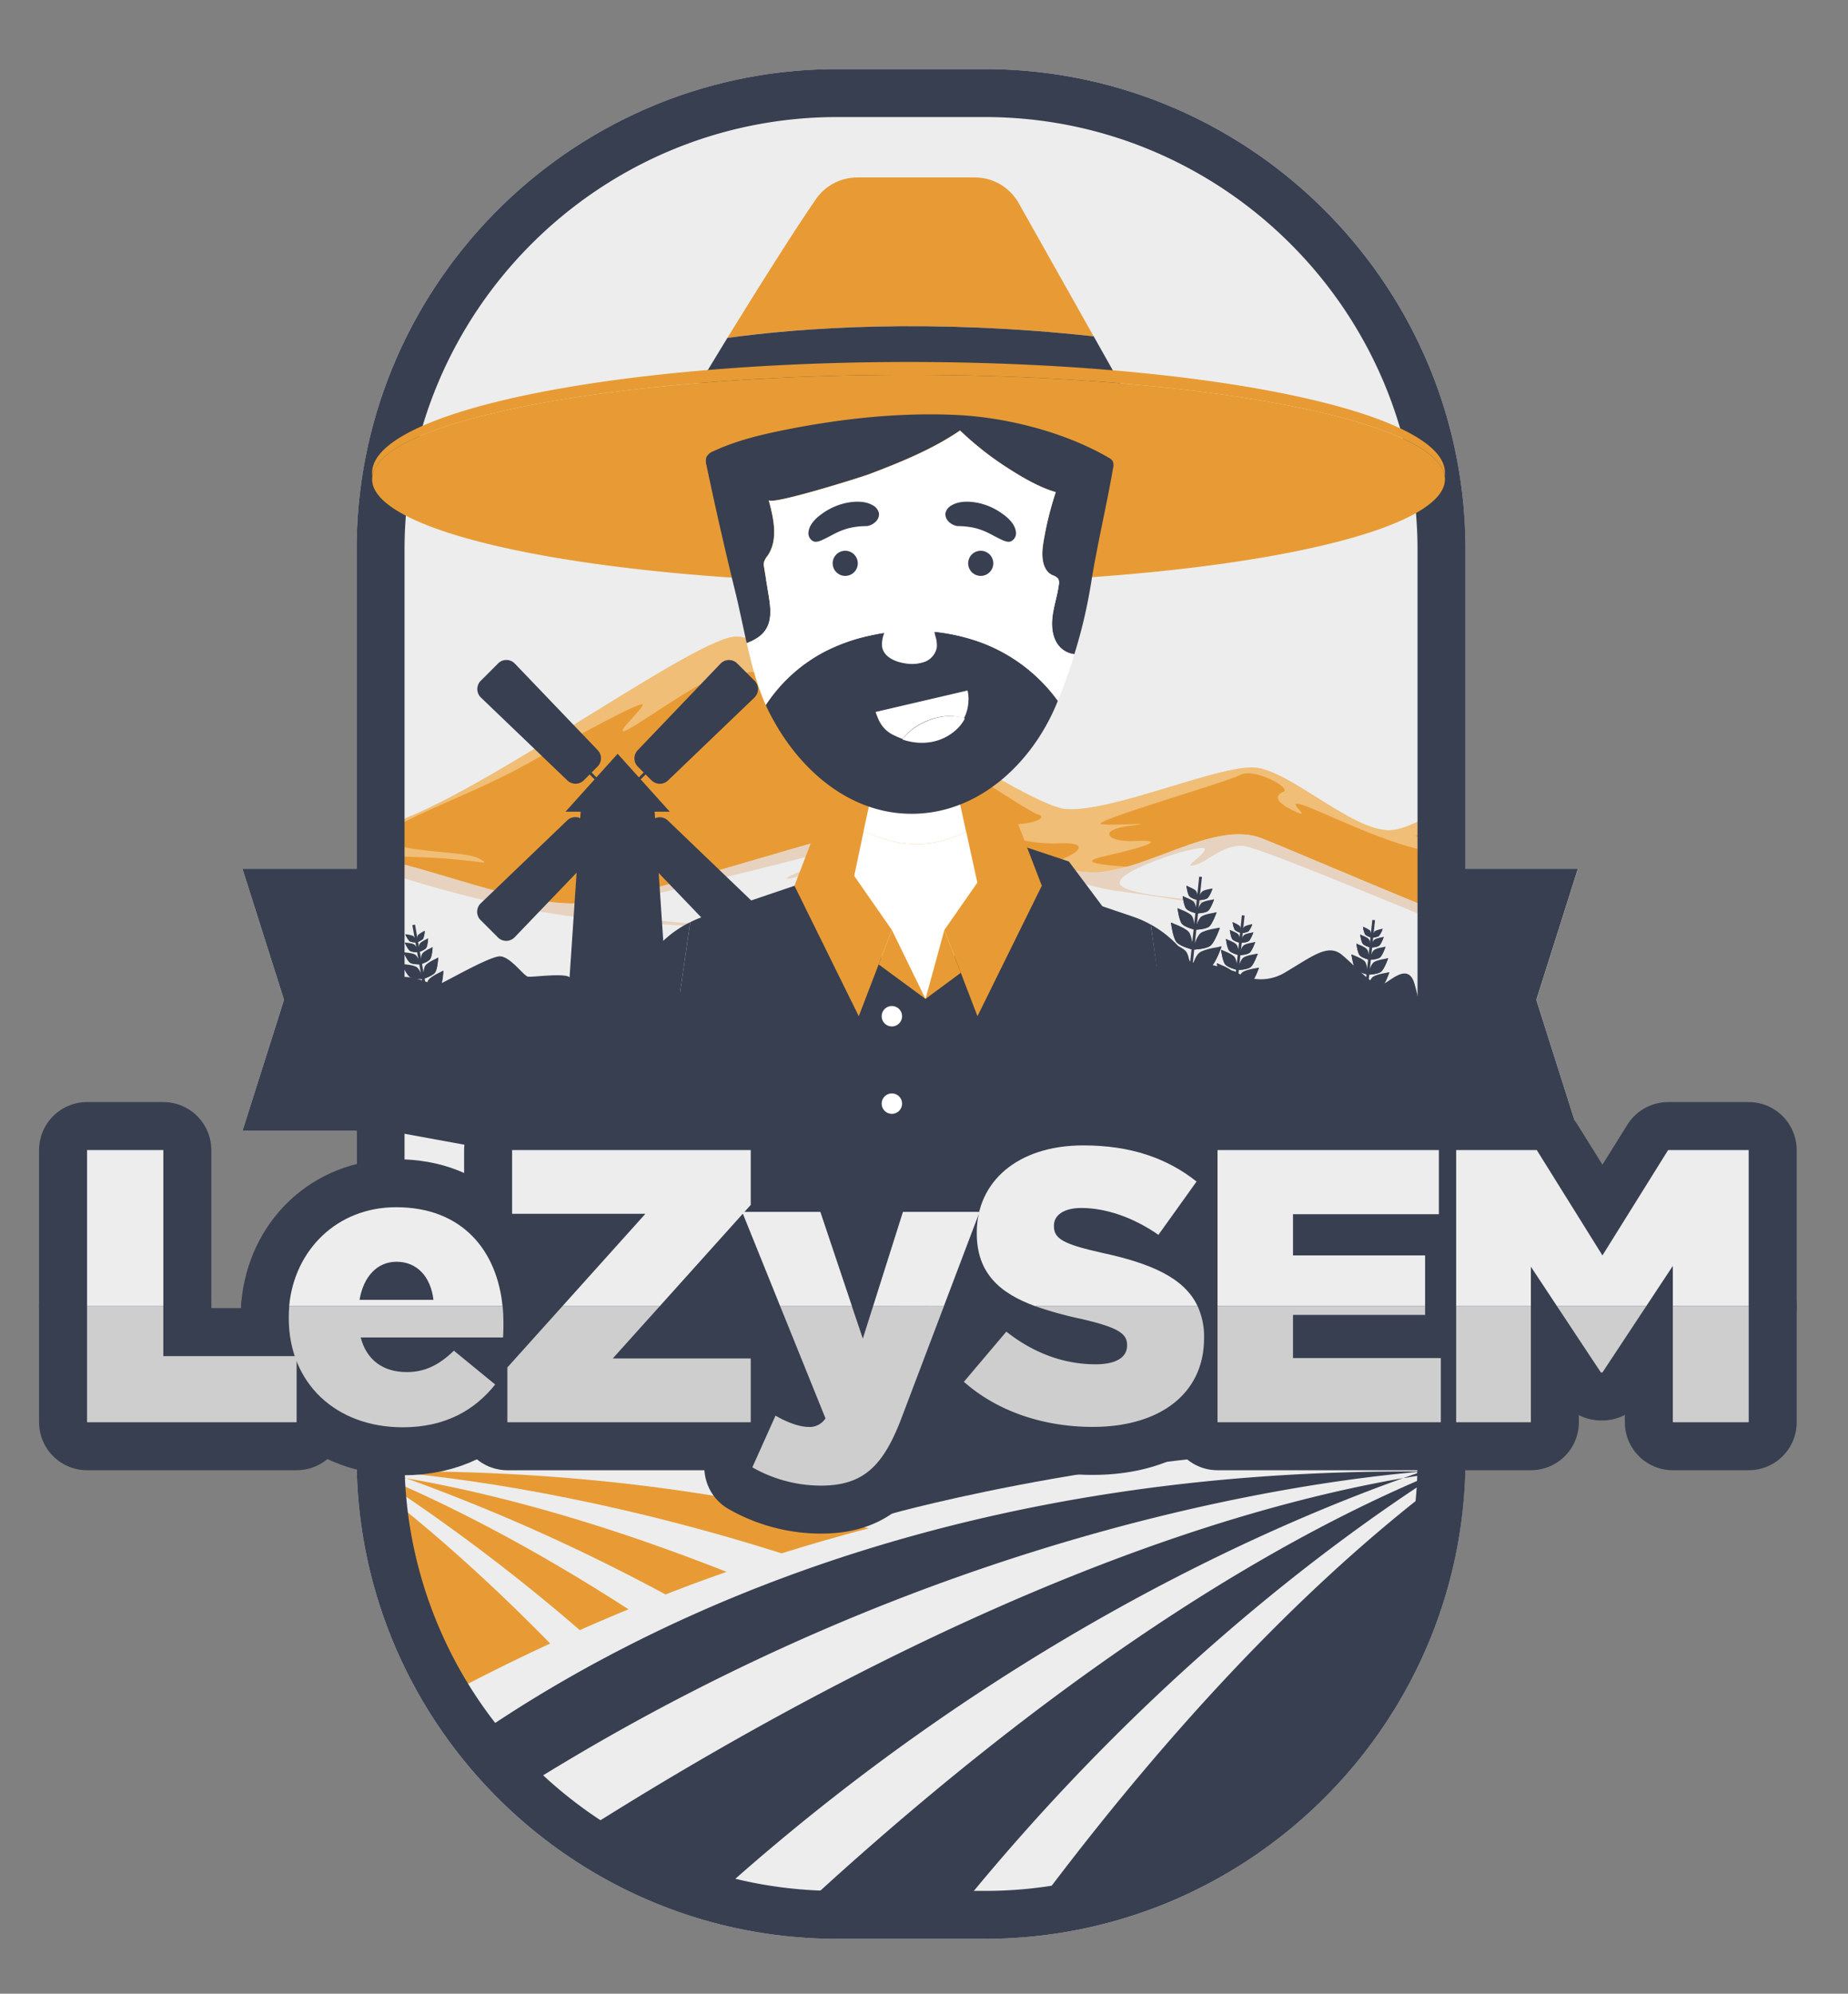 <svg id="Layer_1" data-name="Layer 1" xmlns="http://www.w3.org/2000/svg" xmlns:xlink="http://www.w3.org/1999/xlink" viewBox="0 0 674 727"><rect x="0" y="0" width="674" height="727" fill="#808080" stroke="none"/><defs><style>.cls-1,.cls-13,.cls-14,.cls-8{fill:none;}.cls-2{fill:#ededed;}.cls-3{clip-path:url(#clip-path);}.cls-4{fill:#e89b34;}.cls-5{fill:#fffff2;opacity:0.35;}.cls-6{fill:#e1b289;opacity:0.46;}.cls-7{fill:#383f50;}.cls-14,.cls-8{stroke:#383f50;}.cls-8{stroke-miterlimit:10;}.cls-9{clip-path:url(#clip-path-2);}.cls-10{fill:#fff;}.cls-11{fill:#f0ab39;}.cls-12{fill:#5262a7;}.cls-13{stroke:#375098;stroke-linecap:round;stroke-width:1.08px;}.cls-13,.cls-14{stroke-linejoin:round;}.cls-14{stroke-width:35px;}.cls-15{fill:#cecece;}</style><clipPath id="clip-path"><rect class="cls-1" x="142" y="210" width="385" height="196"/></clipPath><clipPath id="clip-path-2"><path class="cls-1" d="M156,528s129,2,169,24c0,0,93-26,192-24,91,1.84,149-233,149-233L559,156,353,43.1,88,89.1,43,464Z"/></clipPath></defs><title>LEZYSEM5</title><polygon class="cls-2" points="51.85 502.77 99.91 502.77 99.91 526.87 24.34 526.87 24.34 427.62 51.85 427.62 51.85 502.77"/><path class="cls-2" d="M575.46,412.36h-41V531.65C534.5,628.34,455.84,707,359.15,707H305.41c-96.69,0-175.35-78.66-175.35-175.35v-4.78H103.17L133,442l-2.94-14.38V412.36H88.44l15.15-47.77L88.44,316.82h41.62V200.55c0-96.69,78.66-175.35,175.35-175.35h53.74c96.69,0,175.35,78.66,175.35,175.35V316.82h41l-15.14,47.77Z"/><polygon class="cls-2" points="644.21 427.61 644.21 526.86 616.84 526.86 616.84 469.86 616.35 470.61 591.46 508.71 590.9 508.71 566.8 471.88 565.66 470.15 565.66 526.86 538.72 526.86 538.72 427.61 567.79 427.61 591.46 466.03 615.14 427.61 644.21 427.61"/><g class="cls-3"><path class="cls-4" d="M-35.14,327.58s42.2-9.2,75.57-33.08,66.29,10.58,94.58,7.59,115.43-68.32,132.86-69.94,104.3,61.73,121,62.89,55.05-15.85,68.41-15.19,37.53,25.06,51.31,22.74,38.76-24.56,53.28-22.74,71.4,50,71.4,50v46H-35.14Z"/><path class="cls-5" d="M566.24,286c3.2,1.74,28.38,18.73,28.38,18.73l38.66,29.87v-4.79s-56.87-48.17-71.4-50-39.51,20.42-53.28,22.74-37.94-22.08-51.31-22.74S405.58,296.2,388.88,295s-103.57-64.5-121-62.89S163.29,299.1,135,302.09s-61.2-31.46-94.58-7.59-75.57,33.08-75.57,33.08v3.29c13.81-4.77,56.42-19.7,68.42-26.11,14.38-7.69,21.79-7.69,20.92-3.77s4.14,2.15,9.47-2,14.62,1.08,18.26,0-4.51-7.17,0-6.3,44.2,19.09,68.59,19.79,29.62,3.75,24.39.69-27.18-2-33.54-6.53,28.37-15.4,50.71-28,42.68-23.38,42.38-21.64-9.73,10.17-6.82,9.59,24.26-16.13,30.21-18,3.49,8.85,1.89,10.75,8-5.09,9.59-11,11-3,18,2.11-.44-3.09,1-3.87,34.57,17.53,45.46,23.05,40.39,26,45,27.45S371.59,303,356.48,299s10.46,9.39,29.06,8.52,0,8.42-11.33,9-9.88,5.23,7,7,53.16-2,48.22-4.94S385,316.25,403,312.18s21.21-6.1,11-5.52-13.95-4.07-2-5.52-4.35,0-10.16-.58,45.61-15.32,50.55-18,18.88,4.8,15.68,6.18-3.19,3.7,4.36,7.19-7-6.39,5.23-1.45,32.83,15.39,49.39,16.85,27.88,2.9,23,.87-23.24.56-33.7-7.42c0,0,26-11,32-17.57s.57,6.39,1.74,6.39,5.23-8.42,7-7.55,13.66,13.36,11.91,9.3S563,284.29,566.24,286Z"/><path class="cls-2" d="M4.54,338.86S109.4,310.24,130.33,312s53.22,16.85,77.46,17.43,118.65-34.72,135.35-31.88S379,317.85,398.2,318.11s44.46-19.3,62-12.43,112.28,48.59,124.48,46.91,53.46-19.11,69.73-15.63,68.56,32,68.56,32H368l-377.38-11Z"/><path class="cls-6" d="M654.44,337c-16.27-3.48-57.53,14-69.73,15.63s-106.91-40-124.48-46.91-42.86,12.69-62,12.43-38.35-17.75-55.06-20.58S232,330,207.79,329.41,151.25,313.72,130.33,312,4.54,338.86,4.54,338.86l-1.37,1.87c13.83-3,58.5-12.7,76-18.29,20.86-6.65,45.9-9.59,54.47-6.68S182.89,333,225.9,336s61.32,3.59,58.12,2.43-41.87.29-66.83-7.27c0,0,77.29-18,89.78-22.37s19.18-9.32,17.14-5.67-42.41,17.59-36.6,17.29,44.16-16.56,41.25-12.2-21.5,20.63-15.39,18.89S332,308.49,334,311.69s-3.77,19.17,0,18.59,5.9-19.75,7.16-19.46,19,11.33,18.41,8.42-10.75-11.33-8.72-11,20.92,14.85,21.79,13.53-13.36-12.66-9.3-11.78,26.15,12.49,43.58,14.81,36.32,5.81,33.41,4.36-32-2.42-31.95-7.39S440,307,439.45,309.66s-8.71,7-3.78,5.81,10.17-7.56,17.73-7,86.86,34.87,95.58,37.19,20.92,5.81,18.88,6.68-29.92,4.07-23,5.23,66.53,3.49,59.27,1.16-20.92-3.19-13.37-5.52,43.29-11.62,50.26-11.33c5.93.25,58.6,20.83,74.32,27H723S670.71,340.45,654.44,337Z"/></g><polygon class="cls-7" points="244.05 375.27 206.47 375.27 211.93 293.76 238.6 293.76 244.05 375.27"/><polygon class="cls-7" points="225.26 274.87 206.26 295.98 244.27 295.98 225.26 274.87"/><path class="cls-7" d="M237.64,284.57l-5-5a4.28,4.28,0,0,1-.06-6L262.78,242a4.27,4.27,0,0,1,6.1-.07l6.34,6.34a4.27,4.27,0,0,1-.07,6.1l-31.53,30.24A4.28,4.28,0,0,1,237.64,284.57Z"/><path class="cls-7" d="M212.89,299.24l5,5a4.28,4.28,0,0,1,.06,6l-30.24,31.53a4.27,4.27,0,0,1-6.1.07l-6.34-6.34a4.28,4.28,0,0,1,.06-6.1l31.54-30.24A4.28,4.28,0,0,1,212.89,299.24Z"/><line class="cls-8" x1="257.02" y1="260.15" x2="200.23" y2="316.94"/><path class="cls-7" d="M232.6,304.28l5-5a4.28,4.28,0,0,1,6-.06l31.53,30.24a4.27,4.27,0,0,1,.07,6.1l-6.34,6.34a4.27,4.27,0,0,1-6.1-.07l-30.24-31.53A4.28,4.28,0,0,1,232.6,304.28Z"/><path class="cls-7" d="M217.93,279.53l-5,5a4.28,4.28,0,0,1-6,.06l-31.54-30.24a4.28,4.28,0,0,1-.06-6.1l6.34-6.34a4.27,4.27,0,0,1,6.1.07L218,273.55A4.28,4.28,0,0,1,217.93,279.53Z"/><line class="cls-8" x1="257.02" y1="323.66" x2="200.23" y2="266.87"/><path class="cls-7" d="M125.34,364.45s10.54-7.44,19.2-8.18,13,3.75,15.77,2.59,18.25-10.13,22-10.13,8.66,7.08,10.21,7.4,14.19-1.58,15.45.46a74.14,74.14,0,0,0,4.5,5.94l25.75,1.92s28.69-7.42,33.87-7.86,15.7-.32,15.7-.32,4.64-11.56,12.37-11.25,11.75,9.71,11.75,9.71,9.59-3.16,13.3.83l3.71,4s8.05,3,14.85,3,28.76,1.9,28.76,1.9L270.12,435.89,145.78,413.1Z"/><polygon class="cls-7" points="402.04 339.29 402.04 330.45 389.84 314.14 371.47 308.03 353.1 314.14 340.9 330.45 340.9 339.29 402.04 339.29"/><polygon class="cls-7" points="397.28 332.12 386.97 318.35 371.47 313.19 355.96 318.35 345.66 332.12 345.66 369.11 397.28 369.11 397.28 332.12"/><rect class="cls-7" x="345.66" y="355.39" width="51.62" height="13.72"/><path class="cls-7" d="M377.78,328.68a6.31,6.31,0,1,1-6.31-6.31A6.31,6.31,0,0,1,377.78,328.68Z"/><path class="cls-7" d="M371.47,330.68a6.29,6.29,0,0,1-5.91-4.16,6.47,6.47,0,0,0-.4,2.16,6.31,6.31,0,0,0,12.62,0,6.23,6.23,0,0,0-.41-2.16A6.29,6.29,0,0,1,371.47,330.68Z"/><rect class="cls-7" x="356.79" y="346.17" width="29.35" height="23.06"/><line class="cls-1" x1="357.2" y1="346.02" x2="385.73" y2="368.39"/><line class="cls-1" x1="385.73" y1="346.02" x2="357.2" y2="368.39"/><path class="cls-7" d="M390.59,359.21s40.36-10.55,50.11-7.77l9.74,2.78a16.91,16.91,0,0,0,18.32.34c10-5.9,15.55-10.59,20.65-6.39s11.6,11.85,14.38,11,8.85-7.7,11.6-1.82,10.11,55.54,10.11,55.54L418,426.38s-44.31-51.55-40.18-55.27S390.59,359.21,390.59,359.21Z"/><line class="cls-8" x1="437.87" y1="319.71" x2="433.3" y2="362.91"/><path class="cls-7" d="M432.54,346.92c1.5,1.86,1.67,7.38,1.67,7.38s-5.36-1.33-6.86-3.19-2.29-8.13-2.29-8.13S431,345.05,432.54,346.92Z"/><path class="cls-7" d="M441.59,352.62c-1.86,1.51-7.38,1.68-7.38,1.68s1.33-5.37,3.19-6.87,8.13-2.28,8.13-2.28S443.46,351.12,441.59,352.62Z"/><path class="cls-7" d="M427.65,348.22a14,14,0,0,1-1.74-4.92l-.85-.32s.78,6.27,2.29,8.13,6.86,3.19,6.86,3.19a29.43,29.43,0,0,0-.28-3.06C432.5,350.84,428.85,349.7,427.65,348.22Z"/><path class="cls-7" d="M441.9,349.73c-1.48,1.2-5.29,1.55-6.77,1.64a29.58,29.58,0,0,0-.92,2.93s5.52-.17,7.38-1.68,3.94-7.47,3.94-7.47-.35,0-.9.13A13.82,13.82,0,0,1,441.9,349.73Z"/><path class="cls-7" d="M433.6,339.85c1.31,1.63,1.46,6.44,1.46,6.44s-4.67-1.16-6-2.78-2-7.08-2-7.08S432.29,338.23,433.6,339.85Z"/><path class="cls-7" d="M441.49,344.83c-1.62,1.31-6.43,1.46-6.43,1.46s1.15-4.68,2.77-6,7.09-2,7.09-2S443.11,343.52,441.49,344.83Z"/><path class="cls-7" d="M429.37,340.74a11.33,11.33,0,0,1-1.45-4l-.83-.3s.68,5.46,2,7.08,6,2.78,6,2.78a25.17,25.17,0,0,0-.29-2.94C433.48,343,430.4,342,429.37,340.74Z"/><path class="cls-7" d="M441.79,342.05c-1.27,1-4.49,1.34-5.83,1.43a26.94,26.94,0,0,0-.9,2.81s4.81-.15,6.43-1.46,3.43-6.52,3.43-6.52l-.88.13A11.22,11.22,0,0,1,441.79,342.05Z"/><path class="cls-7" d="M434.66,333.92c1,1.3,1.17,5.13,1.17,5.13s-3.73-.92-4.77-2.21-1.59-5.65-1.59-5.65S433.62,332.63,434.66,333.92Z"/><path class="cls-7" d="M441,337.89c-1.29,1-5.12,1.16-5.12,1.16s.91-3.72,2.21-4.77,5.64-1.58,5.64-1.58S442.25,336.84,441,337.89Z"/><path class="cls-7" d="M431.27,334.78a9.24,9.24,0,0,1-1.19-3.36l-.61-.23s.54,4.36,1.59,5.65,4.77,2.21,4.77,2.21,0-1-.21-2.17C434.62,336.6,432.1,335.81,431.27,334.78Z"/><path class="cls-7" d="M441.17,335.83c-1,.83-3.65,1.08-4.69,1.14a21,21,0,0,0-.65,2.08s3.83-.12,5.12-1.16,2.73-5.19,2.73-5.19l-.64.09A9.23,9.23,0,0,1,441.17,335.83Z"/><path class="cls-7" d="M435.52,329c.84,1.05.94,4.13.94,4.13s-3-.74-3.85-1.78-1.27-4.55-1.27-4.55S434.68,327.92,435.52,329Z"/><path class="cls-7" d="M440.59,332.16c-1,.84-4.13.93-4.13.93s.74-3,1.78-3.84,4.54-1.27,4.54-1.27S441.63,331.31,440.59,332.16Z"/><path class="cls-7" d="M432.77,329.84a8,8,0,0,1-1-2.92l-.43-.16s.43,3.51,1.27,4.55,3.85,1.78,3.85,1.78,0-.7-.14-1.55C435.54,331.32,433.45,330.68,432.77,329.84Z"/><path class="cls-7" d="M440.74,330.68c-.84.68-3,.87-3.82.92-.29.81-.46,1.49-.46,1.49s3.08-.09,4.13-.93,2.19-4.18,2.19-4.18l-.45.06A8.05,8.05,0,0,1,440.74,330.68Z"/><path class="cls-7" d="M436.19,324.84c.7.87.78,3.44.78,3.44s-2.5-.62-3.2-1.49S432.7,323,432.7,323,435.48,324,436.19,324.84Z"/><path class="cls-7" d="M440.4,327.5c-.86.7-3.43.78-3.43.78s.61-2.5,1.48-3.2,3.79-1.06,3.79-1.06S441.27,326.8,440.4,327.5Z"/><path class="cls-7" d="M434,324.82a4.61,4.61,0,0,1-.65-1.58l-.63-.23s.37,2.92,1.07,3.78,3.2,1.49,3.2,1.49a13.82,13.82,0,0,0-.26-2.11A6.55,6.55,0,0,1,434,324.82Z"/><path class="cls-7" d="M440.61,325.52a6.62,6.62,0,0,1-2.95.75,12.9,12.9,0,0,0-.69,2s2.57-.08,3.43-.78,1.84-3.48,1.84-3.48l-.67.09A4.42,4.42,0,0,1,440.61,325.52Z"/><line class="cls-8" x1="501" y1="335.5" x2="497.57" y2="367.88"/><path class="cls-7" d="M497,355.9c1.12,1.39,1.25,5.53,1.25,5.53s-4-1-5.15-2.39-1.71-6.09-1.71-6.09S495.87,354.5,497,355.9Z"/><path class="cls-7" d="M503.79,360.17c-1.4,1.13-5.54,1.26-5.54,1.26s1-4,2.39-5.15,6.09-1.71,6.09-1.71S505.18,359.05,503.79,360.17Z"/><path class="cls-7" d="M493.33,356.87a10.27,10.27,0,0,1-1.3-3.69l-.64-.23s.59,4.7,1.71,6.09,5.15,2.39,5.15,2.39a22,22,0,0,0-.21-2.29C497,358.84,494.23,358,493.33,356.87Z"/><path class="cls-7" d="M504,358c-1.12.9-4,1.17-5.08,1.24-.43,1.16-.69,2.19-.69,2.19s4.14-.13,5.54-1.26,2.94-5.6,2.94-5.6l-.67.1A10.35,10.35,0,0,1,504,358Z"/><path class="cls-7" d="M497.79,350.6c1,1.22,1.1,4.83,1.1,4.83s-3.5-.87-4.49-2.08-1.49-5.31-1.49-5.31S496.81,349.39,497.79,350.6Z"/><path class="cls-7" d="M503.71,354.33c-1.22,1-4.82,1.1-4.82,1.1s.86-3.51,2.08-4.49,5.31-1.49,5.31-1.49S504.93,353.35,503.71,354.33Z"/><path class="cls-7" d="M494.62,351.26a8.44,8.44,0,0,1-1.09-3l-.62-.22s.51,4.09,1.49,5.31,4.49,2.08,4.49,2.08a21.29,21.29,0,0,0-.22-2.2C497.7,353,495.39,352.22,494.62,351.26Z"/><path class="cls-7" d="M503.93,352.25c-.95.77-3.37,1-4.37,1.07a19.6,19.6,0,0,0-.67,2.11s3.6-.12,4.82-1.1,2.57-4.88,2.57-4.88l-.66.09A8.37,8.37,0,0,1,503.93,352.25Z"/><path class="cls-7" d="M498.59,346.16c.78,1,.87,3.84.87,3.84s-2.79-.69-3.57-1.66-1.19-4.23-1.19-4.23S497.81,345.19,498.59,346.16Z"/><path class="cls-7" d="M503.31,349.13c-1,.78-3.85.87-3.85.87s.69-2.79,1.66-3.57,4.23-1.19,4.23-1.19S504.27,348.35,503.31,349.13Z"/><path class="cls-7" d="M496.05,346.8a7,7,0,0,1-.9-2.52l-.45-.17s.4,3.27,1.19,4.23,3.57,1.66,3.57,1.66a14.79,14.79,0,0,0-.15-1.62C498.56,348.16,496.67,347.57,496.05,346.8Z"/><path class="cls-7" d="M503.47,347.59c-.77.62-2.74.8-3.52.85a15.84,15.84,0,0,0-.49,1.56s2.88-.09,3.85-.87,2-3.89,2-3.89l-.48.07A7.09,7.09,0,0,1,503.47,347.59Z"/><path class="cls-7" d="M499.23,342.44c.63.78.7,3.1.7,3.1s-2.24-.56-2.87-1.34-1-3.41-1-3.41S498.6,341.66,499.23,342.44Z"/><path class="cls-7" d="M503,344.83c-.78.63-3.1.71-3.1.71s.56-2.25,1.34-2.88,3.41-1,3.41-1S503.81,344.2,503,344.83Z"/><path class="cls-7" d="M497.17,343.09a6,6,0,0,1-.75-2.18l-.32-.12s.32,2.63,1,3.41,2.87,1.34,2.87,1.34a10.86,10.86,0,0,0-.1-1.17A6.35,6.35,0,0,1,497.17,343.09Z"/><path class="cls-7" d="M503.15,343.73a6.53,6.53,0,0,1-2.87.69c-.22.6-.35,1.12-.35,1.12s2.32-.08,3.1-.71,1.65-3.13,1.65-3.13l-.34.05A6.21,6.21,0,0,1,503.15,343.73Z"/><path class="cls-7" d="M499.73,339.35a6.07,6.07,0,0,1,.59,2.58,6.13,6.13,0,0,1-2.4-1.12,8.43,8.43,0,0,1-.8-2.84A8.5,8.5,0,0,1,499.73,339.35Z"/><path class="cls-7" d="M502.89,341.34a6,6,0,0,1-2.57.59,6.07,6.07,0,0,1,1.11-2.4,8.43,8.43,0,0,1,2.84-.8A8.61,8.61,0,0,1,502.89,341.34Z"/><path class="cls-7" d="M498.08,339.33a3.46,3.46,0,0,1-.49-1.18l-.47-.18a8.43,8.43,0,0,0,.8,2.84,6.13,6.13,0,0,0,2.4,1.12,10.62,10.62,0,0,0-.19-1.58A4.89,4.89,0,0,1,498.08,339.33Z"/><path class="cls-7" d="M503.05,339.86a4.93,4.93,0,0,1-2.22.56,9.32,9.32,0,0,0-.51,1.51,6,6,0,0,0,2.57-.59,8.61,8.61,0,0,0,1.38-2.61l-.5.07A3.47,3.47,0,0,1,503.05,339.86Z"/><line class="cls-8" x1="453.43" y1="333.81" x2="450.01" y2="366.19"/><path class="cls-7" d="M449.43,354.21c1.13,1.39,1.26,5.53,1.26,5.53s-4-1-5.15-2.39-1.71-6.09-1.71-6.09S448.31,352.81,449.43,354.21Z"/><path class="cls-7" d="M456.22,358.48c-1.39,1.13-5.53,1.26-5.53,1.26s1-4,2.39-5.15,6.09-1.71,6.09-1.71S457.62,357.36,456.22,358.48Z"/><path class="cls-7" d="M445.77,355.18a10.34,10.34,0,0,1-1.3-3.69l-.64-.23s.58,4.7,1.71,6.09,5.15,2.39,5.15,2.39a22,22,0,0,0-.21-2.29C449.41,357.15,446.67,356.3,445.77,355.18Z"/><path class="cls-7" d="M456.45,356.31c-1.11.9-4,1.17-5.07,1.24-.43,1.16-.69,2.19-.69,2.19s4.14-.13,5.53-1.26,2.95-5.6,2.95-5.6l-.67.1A10.3,10.3,0,0,1,456.45,356.31Z"/><path class="cls-7" d="M450.23,348.91c1,1.22,1.1,4.82,1.1,4.82s-3.51-.86-4.49-2.08-1.49-5.31-1.49-5.31S449.25,347.7,450.23,348.91Z"/><path class="cls-7" d="M456.15,352.64c-1.22,1-4.82,1.09-4.82,1.09s.86-3.5,2.08-4.48,5.31-1.49,5.31-1.49S457.36,351.66,456.15,352.64Z"/><path class="cls-7" d="M447.06,349.57a8.32,8.32,0,0,1-1.09-3l-.62-.23s.51,4.1,1.49,5.31,4.49,2.08,4.49,2.08a21.56,21.56,0,0,0-.22-2.2C450.14,351.26,447.83,350.53,447.06,349.57Z"/><path class="cls-7" d="M456.37,350.56c-.95.77-3.37,1-4.37,1.07a19.85,19.85,0,0,0-.67,2.1s3.6-.11,4.82-1.09,2.57-4.88,2.57-4.88l-.66.09A8.37,8.37,0,0,1,456.37,350.56Z"/><path class="cls-7" d="M451,344.47c.78,1,.87,3.84.87,3.84s-2.79-.69-3.58-1.66-1.18-4.23-1.18-4.23S450.24,343.5,451,344.47Z"/><path class="cls-7" d="M455.74,347.44c-1,.78-3.84.87-3.84.87s.69-2.79,1.66-3.57,4.23-1.19,4.23-1.19S456.71,346.65,455.74,347.44Z"/><path class="cls-7" d="M448.49,345.11a7,7,0,0,1-.9-2.52l-.45-.17s.4,3.26,1.18,4.23,3.58,1.66,3.58,1.66a15.06,15.06,0,0,0-.15-1.63C451,346.47,449.11,345.88,448.49,345.11Z"/><path class="cls-7" d="M455.91,345.9c-.77.62-2.74.8-3.52.85a15,15,0,0,0-.49,1.56s2.88-.09,3.84-.87,2.05-3.89,2.05-3.89l-.48.07A7.09,7.09,0,0,1,455.91,345.9Z"/><path class="cls-7" d="M451.67,340.75c.63.78.7,3.09.7,3.09s-2.25-.55-2.88-1.33-.95-3.41-.95-3.41S451,340,451.67,340.75Z"/><path class="cls-7" d="M455.47,343.14c-.78.63-3.1.7-3.1.7s.56-2.24,1.34-2.88,3.41-.95,3.41-.95S456.25,342.51,455.47,343.14Z"/><path class="cls-7" d="M449.61,341.4a6.1,6.1,0,0,1-.75-2.18l-.32-.12s.32,2.63.95,3.41,2.88,1.33,2.88,1.33a10.78,10.78,0,0,0-.1-1.16A6.48,6.48,0,0,1,449.61,341.4Z"/><path class="cls-7" d="M455.59,342a6.44,6.44,0,0,1-2.87.7c-.22.6-.35,1.11-.35,1.11s2.32-.07,3.1-.7,1.65-3.13,1.65-3.13l-.34.05A6,6,0,0,1,455.59,342Z"/><path class="cls-7" d="M452.17,337.66a6,6,0,0,1,.58,2.57,6,6,0,0,1-2.39-1.11,8.43,8.43,0,0,1-.8-2.84A8.61,8.61,0,0,1,452.17,337.66Z"/><path class="cls-7" d="M455.33,339.65a6.18,6.18,0,0,1-2.58.58,6.1,6.1,0,0,1,1.12-2.39,8.43,8.43,0,0,1,2.84-.8A8.61,8.61,0,0,1,455.33,339.65Z"/><path class="cls-7" d="M450.51,337.64a3.68,3.68,0,0,1-.48-1.18l-.47-.18a8.43,8.43,0,0,0,.8,2.84,6,6,0,0,0,2.39,1.11,9.22,9.22,0,0,0-.19-1.57A5,5,0,0,1,450.51,337.64Z"/><path class="cls-7" d="M455.49,338.17a5,5,0,0,1-2.22.56,10,10,0,0,0-.52,1.5,6.18,6.18,0,0,0,2.58-.58,8.61,8.61,0,0,0,1.38-2.61l-.5.07A3.47,3.47,0,0,1,455.49,338.17Z"/><line class="cls-8" x1="312.49" y1="327.43" x2="309.06" y2="359.81"/><path class="cls-7" d="M308.49,347.82c1.13,1.4,1.25,5.53,1.25,5.53s-4-1-5.14-2.38-1.71-6.1-1.71-6.1S307.36,346.43,308.49,347.82Z"/><path class="cls-7" d="M315.28,352.1c-1.4,1.13-5.54,1.25-5.54,1.25s1-4,2.39-5.14,6.1-1.71,6.1-1.71S316.67,351,315.28,352.1Z"/><path class="cls-7" d="M304.83,348.8a10.14,10.14,0,0,1-1.31-3.69l-.63-.24s.58,4.7,1.71,6.1,5.14,2.38,5.14,2.38a21.74,21.74,0,0,0-.21-2.28C308.46,350.76,305.73,349.91,304.83,348.8Z"/><path class="cls-7" d="M315.51,349.93c-1.11.9-4,1.16-5.08,1.23-.43,1.16-.69,2.19-.69,2.19s4.14-.12,5.54-1.25,3-5.6,3-5.6l-.68.09A10.07,10.07,0,0,1,315.51,349.93Z"/><path class="cls-7" d="M309.29,342.53c1,1.21,1.09,4.82,1.09,4.82s-3.5-.86-4.49-2.08S304.4,340,304.4,340,308.3,341.31,309.29,342.53Z"/><path class="cls-7" d="M315.2,346.25c-1.21,1-4.82,1.1-4.82,1.1s.86-3.5,2.08-4.49,5.31-1.49,5.31-1.49S316.42,345.27,315.2,346.25Z"/><path class="cls-7" d="M306.11,343.19a8.33,8.33,0,0,1-1.08-3c-.38-.15-.63-.23-.63-.23s.51,4.09,1.49,5.31,4.49,2.08,4.49,2.08a18.45,18.45,0,0,0-.22-2.2C309.2,344.87,306.88,344.14,306.11,343.19Z"/><path class="cls-7" d="M315.42,344.17c-.95.77-3.36,1-4.37,1.07a19.6,19.6,0,0,0-.67,2.11s3.61-.11,4.82-1.1,2.57-4.88,2.57-4.88l-.66.1A8.2,8.2,0,0,1,315.42,344.17Z"/><path class="cls-7" d="M310.08,338.08c.78,1,.87,3.85.87,3.85s-2.79-.69-3.57-1.66-1.19-4.24-1.19-4.24S309.3,337.11,310.08,338.08Z"/><path class="cls-7" d="M314.8,341.05c-1,.79-3.85.88-3.85.88s.69-2.8,1.66-3.58,4.23-1.19,4.23-1.19S315.77,340.27,314.8,341.05Z"/><path class="cls-7" d="M307.54,338.73a7.08,7.08,0,0,1-.9-2.53l-.45-.17s.4,3.27,1.19,4.24,3.57,1.66,3.57,1.66a15.06,15.06,0,0,0-.15-1.63C310.05,340.09,308.16,339.5,307.54,338.73Z"/><path class="cls-7" d="M315,339.51c-.77.62-2.74.81-3.52.86-.3.82-.49,1.56-.49,1.56s2.88-.09,3.85-.88,2-3.89,2-3.89l-.47.07A7.15,7.15,0,0,1,315,339.51Z"/><path class="cls-7" d="M310.72,334.36c.63.78.71,3.1.71,3.1s-2.25-.56-2.88-1.34-1-3.41-1-3.41S310.09,333.58,310.72,334.36Z"/><path class="cls-7" d="M314.52,336.76c-.78.63-3.09.7-3.09.7s.55-2.25,1.33-2.88,3.41-1,3.41-1S315.3,336.13,314.52,336.76Z"/><path class="cls-7" d="M308.66,335a6.16,6.16,0,0,1-.75-2.19l-.32-.12s.33,2.63,1,3.41,2.88,1.34,2.88,1.34,0-.53-.11-1.17A6.45,6.45,0,0,1,308.66,335Z"/><path class="cls-7" d="M314.64,335.65a6.53,6.53,0,0,1-2.87.69,11.35,11.35,0,0,0-.34,1.12s2.31-.07,3.09-.7,1.65-3.14,1.65-3.14l-.34.05A6,6,0,0,1,314.64,335.65Z"/><path class="cls-7" d="M311.22,331.27a6.07,6.07,0,0,1,.59,2.58,6.13,6.13,0,0,1-2.4-1.11,8.43,8.43,0,0,1-.8-2.84A8.42,8.42,0,0,1,311.22,331.27Z"/><path class="cls-7" d="M314.39,333.26a6.07,6.07,0,0,1-2.58.59,6.13,6.13,0,0,1,1.11-2.4,8.67,8.67,0,0,1,2.84-.8A8.42,8.42,0,0,1,314.39,333.26Z"/><path class="cls-7" d="M309.57,331.26a3.61,3.61,0,0,1-.49-1.19l-.47-.17a8.43,8.43,0,0,0,.8,2.84,6.13,6.13,0,0,0,2.4,1.11,10.62,10.62,0,0,0-.19-1.58A5,5,0,0,1,309.57,331.26Z"/><path class="cls-7" d="M314.54,331.78a4.93,4.93,0,0,1-2.21.57,10,10,0,0,0-.52,1.5,6.07,6.07,0,0,0,2.58-.59,8.42,8.42,0,0,0,1.37-2.61l-.5.08A3.24,3.24,0,0,1,314.54,331.78Z"/><line class="cls-8" x1="150.88" y1="337.26" x2="156.56" y2="369.33"/><path class="cls-7" d="M152.69,358c1.47,1,2.74,5,2.74,5s-4.14.16-5.61-.87-3.33-5.38-3.33-5.38S151.22,356.94,152.69,358Z"/><path class="cls-7" d="M160.4,360.19c-1,1.47-5,2.75-5,2.75s-.16-4.14.86-5.61,5.39-3.34,5.39-3.34S161.42,358.72,160.4,360.19Z"/><path class="cls-7" d="M149.44,359.92a10.3,10.3,0,0,1-2.28-3.18l-.67-.05s1.86,4.35,3.33,5.38,5.61.87,5.61.87-.33-1-.84-2.14C153.48,360.8,150.61,360.74,149.44,359.92Z"/><path class="cls-7" d="M160,358.05c-.82,1.17-3.49,2.21-4.54,2.59-.09,1.23,0,2.3,0,2.3s3.94-1.28,5-2.75,1.28-6.2,1.28-6.2l-.62.28A10.29,10.29,0,0,1,160,358.05Z"/><path class="cls-7" d="M152,352.66c1.28.9,2.38,4.33,2.38,4.33s-3.6.14-4.88-.76-2.91-4.68-2.91-4.68S150.7,351.76,152,352.66Z"/><path class="cls-7" d="M158.7,354.6c-.89,1.28-4.33,2.39-4.33,2.39s-.14-3.61.76-4.89,4.69-2.9,4.69-2.9S159.6,353.32,158.7,354.6Z"/><path class="cls-7" d="M149.12,354.17a8.31,8.31,0,0,1-1.88-2.58l-.66,0s1.63,3.79,2.91,4.68,4.88.76,4.88.76a19.61,19.61,0,0,0-.81-2.05C152.55,354.94,150.13,354.88,149.12,354.17Z"/><path class="cls-7" d="M158.34,352.54c-.7,1-3,1.9-3.9,2.24a18.81,18.81,0,0,0-.07,2.21s3.44-1.11,4.33-2.39,1.12-5.4,1.12-5.4l-.61.27A8.33,8.33,0,0,1,158.34,352.54Z"/><path class="cls-7" d="M151.52,348.17c1,.71,1.9,3.45,1.9,3.45s-2.87.11-3.89-.6-2.32-3.74-2.32-3.74S150.5,347.45,151.52,348.17Z"/><path class="cls-7" d="M156.87,349.72c-.71,1-3.45,1.9-3.45,1.9s-.11-2.87.6-3.9,3.74-2.31,3.74-2.31S157.59,348.69,156.87,349.72Z"/><path class="cls-7" d="M149.26,349.49a7,7,0,0,1-1.57-2.18l-.48,0s1.29,3,2.32,3.74,3.89.6,3.89.6a14.79,14.79,0,0,0-.6-1.52C152,350.1,150.07,350.06,149.26,349.49Z"/><path class="cls-7" d="M156.6,348.19c-.57.81-2.41,1.53-3.14,1.8a15.31,15.31,0,0,0,0,1.63s2.74-.88,3.45-1.9.89-4.31.89-4.31l-.44.2A7,7,0,0,1,156.6,348.19Z"/><path class="cls-7" d="M151.1,344.42c.83.57,1.54,2.78,1.54,2.78s-2.32.09-3.14-.49-1.86-3-1.86-3S150.28,343.84,151.1,344.42Z"/><path class="cls-7" d="M155.42,345.66c-.58.83-2.78,1.54-2.78,1.54s-.09-2.32.48-3.14,3-1.86,3-1.86S156,344.84,155.42,345.66Z"/><path class="cls-7" d="M149.31,345.62a5.91,5.91,0,0,1-1.33-1.89l-.34,0s1,2.44,1.86,3,3.14.49,3.14.49-.17-.51-.42-1.09A6.6,6.6,0,0,1,149.31,345.62Z"/><path class="cls-7" d="M155.22,344.57a6.45,6.45,0,0,1-2.56,1.46c0,.64,0,1.17,0,1.17s2.2-.71,2.78-1.54.71-3.46.71-3.46l-.31.13A6.06,6.06,0,0,1,155.22,344.57Z"/><path class="cls-7" d="M150.73,341.31a6.14,6.14,0,0,1,1.27,2.31,6.07,6.07,0,0,1-2.61-.4,8.62,8.62,0,0,1-1.55-2.51A8.53,8.53,0,0,1,150.73,341.31Z"/><path class="cls-7" d="M154.32,342.34a6.08,6.08,0,0,1-2.32,1.28,6.1,6.1,0,0,1,.41-2.61,8.38,8.38,0,0,1,2.5-1.55A8.37,8.37,0,0,1,154.32,342.34Z"/><path class="cls-7" d="M149.13,341.75a3.31,3.31,0,0,1-.79-1l-.5,0a8.62,8.62,0,0,0,1.55,2.51,6.07,6.07,0,0,0,2.61.4,9.75,9.75,0,0,0-.62-1.46A4.9,4.9,0,0,1,149.13,341.75Z"/><path class="cls-7" d="M154.06,340.88a5,5,0,0,1-2,1.16,10.16,10.16,0,0,0-.08,1.58,6.08,6.08,0,0,0,2.32-1.28,8.37,8.37,0,0,0,.59-2.88l-.45.21A3.49,3.49,0,0,1,154.06,340.88Z"/><line class="cls-8" x1="118.68" y1="343.5" x2="124.36" y2="375.56"/><path class="cls-7" d="M120.49,364.21c1.47,1,2.74,5,2.74,5s-4.14.17-5.61-.86-3.33-5.38-3.33-5.38S119,363.18,120.49,364.21Z"/><path class="cls-7" d="M128.2,366.43c-1,1.47-5,2.74-5,2.74s-.16-4.13.87-5.6,5.38-3.34,5.38-3.34S129.23,365,128.2,366.43Z"/><path class="cls-7" d="M117.24,366.16A10.13,10.13,0,0,1,115,363l-.68-.05s1.86,4.35,3.33,5.38,5.61.86,5.61.86-.33-1-.84-2.14C121.28,367,118.41,367,117.24,366.16Z"/><path class="cls-7" d="M127.82,364.28c-.82,1.18-3.49,2.22-4.54,2.6-.09,1.23,0,2.29,0,2.29s3.94-1.27,5-2.74,1.28-6.2,1.28-6.2l-.62.28A10.17,10.17,0,0,1,127.82,364.28Z"/><path class="cls-7" d="M119.79,358.9c1.28.89,2.39,4.33,2.39,4.33s-3.61.14-4.89-.76-2.9-4.68-2.9-4.68S118.51,358,119.79,358.9Z"/><path class="cls-7" d="M126.51,360.84c-.9,1.28-4.33,2.39-4.33,2.39s-.14-3.61.75-4.89,4.69-2.9,4.69-2.9S127.4,359.56,126.51,360.84Z"/><path class="cls-7" d="M116.92,360.41a8.15,8.15,0,0,1-1.87-2.58l-.66,0s1.62,3.79,2.9,4.68,4.89.76,4.89.76a21.9,21.9,0,0,0-.82-2.06C120.35,361.18,117.93,361.11,116.92,360.41Z"/><path class="cls-7" d="M126.14,358.78c-.7,1-3,1.9-3.9,2.24a20.11,20.11,0,0,0-.06,2.21s3.43-1.11,4.33-2.39,1.11-5.4,1.11-5.4l-.6.27A8.51,8.51,0,0,1,126.14,358.78Z"/><path class="cls-7" d="M119.32,354.41c1,.71,1.9,3.45,1.9,3.45s-2.87.11-3.89-.6-2.32-3.74-2.32-3.74S118.3,353.69,119.32,354.41Z"/><path class="cls-7" d="M124.67,356c-.71,1-3.45,1.91-3.45,1.91s-.11-2.88.61-3.9,3.73-2.31,3.73-2.31S125.39,354.93,124.67,356Z"/><path class="cls-7" d="M117.06,355.73a6.88,6.88,0,0,1-1.56-2.18l-.49,0s1.3,3,2.32,3.74,3.89.6,3.89.6a16.11,16.11,0,0,0-.59-1.52C119.85,356.34,117.87,356.3,117.06,355.73Z"/><path class="cls-7" d="M124.4,354.43c-.56.81-2.4,1.53-3.14,1.79a15.5,15.5,0,0,0,0,1.64S124,357,124.67,356s.89-4.3.89-4.3l-.44.2A6.84,6.84,0,0,1,124.4,354.43Z"/><path class="cls-7" d="M118.91,350.66c.82.57,1.53,2.78,1.53,2.78s-2.31.09-3.14-.49-1.86-3-1.86-3S118.08,350.08,118.91,350.66Z"/><path class="cls-7" d="M123.22,351.9c-.58.83-2.78,1.54-2.78,1.54s-.09-2.32.48-3.14,3-1.87,3-1.87S123.79,351.08,123.22,351.9Z"/><path class="cls-7" d="M117.11,351.86a6,6,0,0,1-1.33-1.89l-.34,0s1,2.44,1.86,3,3.14.49,3.14.49a11.14,11.14,0,0,0-.42-1.09A6.6,6.6,0,0,1,117.11,351.86Z"/><path class="cls-7" d="M123,350.81a6.58,6.58,0,0,1-2.56,1.46c0,.64,0,1.17,0,1.17s2.2-.71,2.78-1.54.71-3.47.71-3.47l-.31.14A5.87,5.87,0,0,1,123,350.81Z"/><path class="cls-7" d="M118.53,347.55a6.2,6.2,0,0,1,1.28,2.31,6.11,6.11,0,0,1-2.62-.4,8.62,8.62,0,0,1-1.55-2.51A8.53,8.53,0,0,1,118.53,347.55Z"/><path class="cls-7" d="M122.12,348.58a6.06,6.06,0,0,1-2.31,1.28,6.05,6.05,0,0,1,.4-2.61,8.4,8.4,0,0,1,2.51-1.55A8.45,8.45,0,0,1,122.12,348.58Z"/><path class="cls-7" d="M116.93,348a3.48,3.48,0,0,1-.79-1l-.5,0a8.62,8.62,0,0,0,1.55,2.51,6.11,6.11,0,0,0,2.62.4,10.42,10.42,0,0,0-.63-1.46A4.9,4.9,0,0,1,116.93,348Z"/><path class="cls-7" d="M121.86,347.12a4.89,4.89,0,0,1-2,1.15,9,9,0,0,0-.08,1.59,6.06,6.06,0,0,0,2.31-1.28,8.45,8.45,0,0,0,.6-2.88l-.46.21A3.49,3.49,0,0,1,121.86,347.12Z"/><path class="cls-7" d="M523.46,537.19l1.42-.6c-1.9,0-3.77,0-5.65-.05l-.46,0c-2.24.77-4.6,1.59-7,2.47Q517.6,538,523.46,537.19Z"/><path class="cls-7" d="M333.05,701.61c4.26,0,8.48-.18,12.68-.45C414.09,615.34,484.65,562.86,525,537l-1.57.23C435,573.9,350.14,642.15,290.89,697.06A197.11,197.11,0,0,0,333.05,701.61Z"/><path class="cls-7" d="M527.11,536.61l-1.51,0L525,537l2.07-.3Z"/><path class="cls-7" d="M376.75,696.72A196.81,196.81,0,0,0,526.6,539.39C468.83,582.91,417.29,642.2,376.75,696.72Z"/><path class="cls-7" d="M197.74,647.59c144-88.51,275.31-107.12,321-111l.12,0c-162.86-1.21-273.83,49-338.73,92A197.7,197.7,0,0,0,197.74,647.59Z"/><path class="cls-7" d="M263.8,689c98.85-88.34,196.2-131.52,247.93-150C402.44,558,288.34,620.25,218,664.39A195.94,195.94,0,0,0,263.8,689Z"/><path class="cls-4" d="M316.82,557.3C266.8,544.35,208.34,536,141,536.54l.12,0c25.53,2.17,77.75,8.95,143.94,29.89C295.3,563.22,305.91,560.14,316.82,557.3Z"/><path class="cls-7" d="M141.1,536.58l-.46,0c-1.89,0-3.76,0-5.65.05l1.42.6q5.85.84,11.73,1.86Q144.47,537.73,141.1,536.58Z"/><path class="cls-7" d="M134.27,536.59l-1.51,0v0l2.07.3Z"/><path class="cls-4" d="M265,573.18c-38.08-15-77.75-27.35-116.82-34.13a698.06,698.06,0,0,1,94.55,42.37C249.83,578.64,257.28,575.88,265,573.18Z"/><path class="cls-4" d="M200.67,599.31c-21.22-21.67-43.78-42.12-67.4-59.92a195.68,195.68,0,0,0,31.95,77.48C174.56,611.9,186.54,605.84,200.67,599.31Z"/><path class="cls-4" d="M229.22,586.83c-29.8-19.22-61.07-36.47-92.81-49.64l-1.57-.23a690.65,690.65,0,0,1,76.62,57.46C217.1,591.92,223.05,589.38,229.22,586.83Z"/><path class="cls-7" d="M516.88,538.2c0,.61,0,1.22-.08,1.82q3.33-1.46,6.66-2.83C521.27,537.5,519.07,537.84,516.88,538.2Zm0-1.46c0,.16,0,.32,0,.48l1.85-.64Zm-380.52.45q5.75,2.38,11.48,4.95c-.07-1-.13-2.1-.17-3.16Q142.05,538,136.41,537.19Zm11.3,1.71c0-.57-.05-1.14-.07-1.71q-3.51-.36-6.54-.61Q144.27,537.66,147.71,538.9ZM147.54,451H130.4v15h17.14ZM359.15,25.2H305.41c-96.69,0-175.35,78.66-175.35,175.35v331.1c0,96.69,78.66,175.35,175.35,175.35h53.74c96.69,0,175.35-78.66,175.35-175.35V200.55C534.5,103.86,455.84,25.2,359.15,25.2ZM305.41,689.52q-3.11,0-6.18-.12A156.91,156.91,0,0,1,219,663.74a159.22,159.22,0,0,1-38.39-35.47,157.45,157.45,0,0,1-31.85-76.68q-.36-2.9-.62-5.82c-.11-1.21-.21-2.41-.28-3.63-.07-1-.13-2.1-.17-3.16a.19.19,0,0,1,0-.08c0-.57-.05-1.14-.07-1.71,0-.22,0-.44,0-.67-.06-1.62-.08-3.24-.08-4.87V200.55c0-87.05,70.82-157.87,157.87-157.87h53.74C446.2,42.68,517,113.5,517,200.55v331.1c0,1.63,0,3.26-.08,4.88a1.48,1.48,0,0,1,0,.21c0,.16,0,.32,0,.48,0,.33,0,.66,0,1,0,.61,0,1.22-.08,1.82,0,.81-.09,1.61-.15,2.41-.11,1.67-.25,3.34-.42,5C509.11,619,454,676.65,383.58,687.63a157.41,157.41,0,0,1-24.43,1.89Z"/><polygon class="cls-7" points="560.32 364.59 575.46 412.36 531.19 412.36 531.19 316.82 575.46 316.82 560.32 364.59"/><polygon class="cls-7" points="132.72 316.82 132.72 412.36 88.44 412.36 103.59 364.59 88.44 316.82 132.72 316.82"/><g class="cls-9"><path class="cls-10" d="M469.84,540.52v85.64s12.83-7.77,15.79-14.06l17.69-42.6-13.53-40.87Z"/><path class="cls-10" d="M199.87,540.52v85.64S187,618.39,184.08,612.1l-17.69-42.6,13.53-40.87Z"/><path class="cls-7" d="M413.24,334.27,380,323H289.75l-33.28,11.28a38.9,38.9,0,0,0-4.74,2l-18,124.79-22.5,183.88H467.69L435.11,444.29,419.69,337.13A38.81,38.81,0,0,0,413.24,334.27Z"/><path class="cls-4" d="M371.33,300.5s-18.7-10.67-37.93-10.67-35,10.67-35,10.67l9.68,35.9,50.68-3.89Z"/><path class="cls-10" d="M315,303c-3.28,15.35-6.9,33.39-6.9,33.39l29.49,27.85,21.19-31.74-6.38-29.2C337.93,310.58,324.78,307.86,315,303Z"/><path class="cls-10" d="M320.06,281.83c-.59.7-2.76,10.26-5.1,21.18,9.82,4.85,23,7.57,37.4.3l-4.7-21.48Z"/><path class="cls-7" d="M235.26,450.74l16.47-114.47a39.73,39.73,0,0,0-17,15.91l-73.41,128.4a40.8,40.8,0,0,0-4.87,26.69l8.18,51.23a38.91,38.91,0,0,1,12.75-16.69c8.85-6.71,17.25-7.95,23.05-7.7L204.49,488Z"/><path class="cls-11" d="M177.38,541.81a38.91,38.91,0,0,0-12.75,16.69l1.76,11c11.85-29.66,33.48-29,33.48-29l.56-6.41C194.63,533.86,186.23,535.1,177.38,541.81Z"/><path class="cls-7" d="M512.24,487.32,435,352.18a39.69,39.69,0,0,0-15.29-15.05l15.42,112.32,30.76,31.84,3.64,50.13c10.32.36,26.18,4.9,35.57,27l9.41-58.82A18.81,18.81,0,0,0,512.24,487.32Z"/><path class="cls-11" d="M469.51,531.42l.33,9.1c26.8-1,33.48,29,33.48,29l1.76-11.07C495.69,536.32,479.83,531.78,469.51,531.42Z"/><path class="cls-12" d="M211.27,644.94V720a330.88,330.88,0,0,0,256.42-6.36V644.94Z"/><path class="cls-13" d="M331,741.85V671.18s-7,7-8.18-12.2"/><polygon class="cls-4" points="298.38 300.5 325.28 339.11 313.21 370.56 289.75 322.99 298.38 300.5"/><polygon class="cls-4" points="371.33 300.5 344.43 339.11 356.5 370.56 379.96 322.99 371.33 300.5"/><polygon class="cls-4" points="344.43 339.11 337.55 364.25 350.42 354.73 344.43 339.11"/><polygon class="cls-4" points="337.55 364.25 325.28 339.11 320.46 351.68 337.55 364.25"/><path class="cls-10" d="M329,402.44a3.72,3.72,0,1,1-3.71-3.72A3.71,3.71,0,0,1,329,402.44Z"/><path class="cls-10" d="M329,370.56a3.72,3.72,0,1,1-3.71-3.71A3.72,3.72,0,0,1,329,370.56Z"/><path class="cls-4" d="M398.88,122.64,371.52,74.05a18.34,18.34,0,0,0-16-9.34H312.67a18.32,18.32,0,0,0-15.07,7.9c-8.06,11.64-22,33.84-32.31,50.6C292.42,119.51,338.78,116.09,398.88,122.64Z"/><path class="cls-7" d="M265.29,123.21c-7.35,12-12.87,21.16-13.06,21.74H411.44l-12.56-22.31C338.78,116.09,292.42,119.51,265.29,123.21Z"/><path class="cls-4" d="M331.36,136.68c106.08,0,192.42,16.42,195.54,36.91a8.36,8.36,0,0,0,.1-1.22C527,150.05,439.41,132,331.36,132s-195.64,18.1-195.64,40.42a8.36,8.36,0,0,0,.1,1.22C138.94,153.1,225.29,136.68,331.36,136.68Z"/><path class="cls-4" d="M331.36,136.68c-106.07,0-192.42,16.42-195.54,36.91a7.34,7.34,0,0,0-.1,1.15c0,21,87.59,38,195.64,38s195.64-17,195.64-38a7.34,7.34,0,0,0-.1-1.15C523.78,153.1,437.44,136.68,331.36,136.68Z"/><path class="cls-7" d="M405.88,168.26a3.71,3.71,0,0,0-1.58-1.4c-16-9.29-37.24-14.71-55.59-15.55-20.78-.94-41.63,1.31-62,5.36-9,1.79-18.07,3.94-26.42,7.82a4.8,4.8,0,0,0-2.65,2.2,4.91,4.91,0,0,0,0,2.84q4.89,23.33,10.58,46.47c1.44,5.87,2.69,12.18,4.11,18.48,2.9-1.08,5.56-2.6,7.12-5.2,2.14-3.58,1.54-8.1.87-12.22-.55-3.4-1.11-6.81-1.66-10.22a5.13,5.13,0,0,1-.09-1.7,6.59,6.59,0,0,1,1.35-2.49c4-5.79,2.26-13.59.4-20.35.58,2.11,33.69-8.29,36.75-9.45,11.43-4.35,22.9-9,33.06-15.9a113.58,113.58,0,0,0,16.15,12.91c5.49,3.62,12.42,7.8,18.76,9.59a120.43,120.43,0,0,0-4.57,18.71c-.68,4.25-.56,9.67,3.31,11.55a4.83,4.83,0,0,1,2.11,1.28,3.16,3.16,0,0,1,.27,2.13c-.45,3.61-1.6,7.09-2.17,10.68s-.48,7.46,1.38,10.58a8.67,8.67,0,0,0,6.47,4.19c1.48-4.8,2.8-9.64,3.9-14.54q1.29-5.76,2.23-11.6c2.28-14.21,5.54-27.61,8-41.78A3.81,3.81,0,0,0,405.88,168.26Z"/><path class="cls-7" d="M357.66,234.19a72.15,72.15,0,0,0-40.49-2.44,66.75,66.75,0,0,0-16.46,5.86,57.61,57.61,0,0,0-21.42,19.47c.35.77.69,1.54,1.07,2.28,10,20.1,28.52,37.39,52.14,37.39,24.31,0,43.68-18.3,52.69-39.68.22-.52.42-1,.63-1.55A60.79,60.79,0,0,0,357.66,234.19Z"/><path class="cls-10" d="M385.4,234.38c-1.86-3.12-1.94-7-1.38-10.58s1.72-7.07,2.17-10.68a3.16,3.16,0,0,0-.27-2.13,4.83,4.83,0,0,0-2.11-1.28c-3.87-1.88-4-7.3-3.31-11.55a120.43,120.43,0,0,1,4.57-18.71c-6.34-1.79-13.27-6-18.76-9.59A113.58,113.58,0,0,1,350.16,157c-10.16,6.92-21.63,11.55-33.06,15.9-3.06,1.16-36.17,11.56-36.75,9.45,1.86,6.76,3.57,14.56-.4,20.35a6.59,6.59,0,0,0-1.35,2.49,5.13,5.13,0,0,0,.09,1.7c.55,3.41,1.11,6.82,1.66,10.22.67,4.12,1.27,8.64-.87,12.22-1.56,2.6-4.22,4.12-7.12,5.2,1.77,7.85,3.83,15.67,6.93,22.6a57.61,57.61,0,0,1,21.42-19.47,66.75,66.75,0,0,1,16.46-5.86,72.15,72.15,0,0,1,40.49,2.44,60.79,60.79,0,0,1,28.16,21.33q3.42-8.34,6.05-17A8.67,8.67,0,0,1,385.4,234.38Z"/><path class="cls-10" d="M322.29,231.41a10.38,10.38,0,0,0-.55,4.57c.66,3.56,4.68,5.36,8.26,5.89a13.89,13.89,0,0,0,7.16-.5,7,7,0,0,0,4.51-5.25,10.8,10.8,0,0,0-.51-4.13c-.91-3.59-5.69-29.66-9-29.33C328.22,203.06,323.45,227.37,322.29,231.41Z"/><path class="cls-10" d="M334,265.11a18.9,18.9,0,0,0-4.88,4.55c6.91,2.36,14.5,1.37,20-3.91A14,14,0,0,0,351.9,262C346.14,259.91,338.87,261.84,334,265.11Z"/><path class="cls-10" d="M353.18,253.61a11.15,11.15,0,0,0-.3-1.82l-33.54,7.83a32.1,32.1,0,0,0,1.42,3.49,4,4,0,0,0,.24.41,107.75,107.75,0,0,0,32.24-8.22A16,16,0,0,0,353.18,253.61Z"/><path class="cls-10" d="M321,263.52a11.08,11.08,0,0,0,5.1,4.62,25.38,25.38,0,0,0,3.15,1.33A18.63,18.63,0,0,1,334,265c4.79-3.2,11.9-5.09,17.54-3a14.94,14.94,0,0,0,1.67-6.71"/><path class="cls-7" d="M362.27,205.42a4.58,4.58,0,1,1-4.58-4.58A4.58,4.58,0,0,1,362.27,205.42Z"/><path class="cls-7" d="M312.85,205.42a4.58,4.58,0,1,1-4.58-4.58A4.58,4.58,0,0,1,312.85,205.42Z"/><path class="cls-7" d="M295.18,192.66c.79-2.2,2.76-4,4.59-5.29a23.4,23.4,0,0,1,8.94-4c3-.6,6.84-.76,9.57.87a4.37,4.37,0,0,1,2.24,2.68c.52,2.59-2.14,4.69-4.45,4.93h-.41a29.15,29.15,0,0,0-4.32.39,20,20,0,0,0-4.09,1.11c-2.37.86-4.54,2.23-6.82,3.3-1.06.5-2.58,1.24-3.77.74a3.29,3.29,0,0,1-1.82-3.09A6.39,6.39,0,0,1,295.18,192.66Z"/><path class="cls-7" d="M370.22,192.66c-.79-2.2-2.76-4-4.59-5.29a23.34,23.34,0,0,0-8.94-4c-3-.6-6.84-.76-9.56.87a4.35,4.35,0,0,0-2.25,2.68c-.52,2.59,2.14,4.69,4.45,4.93h.41a29.15,29.15,0,0,1,4.32.39,20,20,0,0,1,4.1,1.11c2.36.86,4.53,2.23,6.81,3.3,1.06.5,2.58,1.24,3.77.74a3.28,3.28,0,0,0,1.82-3.09A6,6,0,0,0,370.22,192.66Z"/></g><polygon class="cls-14" points="59.56 476.28 31.75 476.28 31.75 518.62 108.18 518.62 108.18 494.51 59.56 494.51 59.56 476.28"/><rect class="cls-14" x="31.75" y="419.37" width="27.82" height="56.91"/><path class="cls-14" d="M144.46,440.21c-21.54,0-37.13,15.62-39,36.07h77.82C181.31,456.35,168.91,440.21,144.46,440.21ZM131.13,474c1.43-8.37,6.31-13.9,13.48-13.9,7.45,0,12.47,5.39,13.48,13.9Z"/><path class="cls-14" d="M105.5,476.28c-.12,1.33-.19,2.68-.19,4.06v.28c0,23.82,17.21,39.84,41.59,39.84,15.49,0,26.24-6.24,33.7-15.6l-15.06-12.33c-5.59,5.39-10.75,7.8-17.2,7.8-8.46,0-14.63-4.26-16.78-12.62h51.91c.14-1.85.14-3.83.14-5.53q0-3-.29-5.9Z"/><polygon class="cls-14" points="240.64 476.28 205.14 476.28 185.05 498.63 185.05 518.62 273.81 518.62 273.81 495.36 223.48 495.36 240.64 476.28"/><polygon class="cls-14" points="273.81 439.36 273.81 419.37 186.77 419.37 186.77 442.62 235.38 442.62 205.14 476.28 240.64 476.28 273.81 439.36"/><path class="cls-14" d="M318.44,476.28l-3.75,11.85-4-11.85H284.54l16.53,40.92a6.83,6.83,0,0,1-6.31,3.12c-3,0-7.6-1.56-11.91-4.11l-8.46,18.85a50.59,50.59,0,0,0,25,6.67c15.48,0,22.8-7.09,29.54-25l15.36-40.49Z"/><polygon class="cls-14" points="299.2 441.91 270.67 441.91 284.54 476.28 310.72 476.28 299.2 441.91"/><polygon class="cls-14" points="357.28 441.91 329.32 441.91 318.44 476.28 344.25 476.28 357.28 441.91"/><path class="cls-14" d="M401.74,456.8c-13.91-3.12-17.35-5.11-17.35-9.64v-.29c0-3.54,3.29-6.38,10-6.38,8.9,0,18.93,3.41,28.11,9.79l13.91-19.43c-10.9-8.65-24.23-13.18-41.3-13.18-24.09,0-38.86,13.32-38.86,31.76v.28c0,14.68,8.53,21.89,21.27,26.57h59.26C431.87,465.78,419.35,460.59,401.74,456.8Z"/><path class="cls-14" d="M377.55,476.28a135.53,135.53,0,0,0,16.59,4.62c13.62,3.12,16.92,5.39,16.92,9.5v.29c0,4.25-4,6.8-11.47,6.8-11.62,0-22.66-4.11-32.56-11.91l-15.48,18.29c12.33,10.92,29.25,16.45,47,16.45,24.38,0,40.59-12.05,40.59-32.33v-.28a26.34,26.34,0,0,0-2.36-11.43Z"/><polygon class="cls-14" points="519.76 457.79 471.58 457.79 471.58 442.76 524.78 442.76 524.78 419.37 444.05 419.37 444.05 476.28 519.76 476.28 519.76 457.79"/><polygon class="cls-14" points="471.58 479.48 519.76 479.48 519.76 476.28 444.05 476.28 444.05 518.62 525.5 518.62 525.5 495.22 471.58 495.22 471.58 479.48"/><rect class="cls-14" x="531.09" y="476.28" width="27.25" height="42.34"/><polygon class="cls-14" points="637.78 419.37 608.39 419.37 584.44 457.79 560.49 419.37 531.09 419.37 531.09 476.28 558.34 476.28 558.34 461.9 567.85 476.28 600.42 476.28 610.11 461.62 610.11 476.28 637.78 476.28 637.78 419.37"/><polygon class="cls-14" points="583.87 500.47 584.44 500.47 600.42 476.28 567.85 476.28 583.87 500.47"/><rect class="cls-14" x="610.11" y="476.28" width="27.68" height="42.34"/><polygon class="cls-15" points="59.56 476.28 31.75 476.28 31.75 518.62 108.18 518.62 108.18 494.51 59.56 494.51 59.56 476.28"/><rect class="cls-2" x="31.75" y="419.37" width="27.82" height="56.91"/><path class="cls-2" d="M144.46,440.21c-21.54,0-37.13,15.62-39,36.07h77.82C181.31,456.35,168.91,440.21,144.46,440.21ZM131.13,474c1.43-8.37,6.31-13.9,13.48-13.9,7.45,0,12.47,5.39,13.48,13.9Z"/><path class="cls-15" d="M105.5,476.28c-.12,1.33-.19,2.68-.19,4.06v.28c0,23.82,17.21,39.84,41.59,39.84,15.49,0,26.24-6.24,33.7-15.6l-15.06-12.33c-5.59,5.39-10.75,7.8-17.2,7.8-8.46,0-14.63-4.26-16.78-12.62h51.91c.14-1.85.14-3.83.14-5.53q0-3-.29-5.9Z"/><polygon class="cls-15" points="240.64 476.28 205.14 476.28 185.05 498.63 185.05 518.62 273.81 518.62 273.81 495.36 223.48 495.36 240.64 476.28"/><polygon class="cls-2" points="273.81 439.36 273.81 419.37 186.77 419.37 186.77 442.62 235.38 442.62 205.14 476.28 240.64 476.28 273.81 439.36"/><path class="cls-15" d="M318.44,476.28l-3.75,11.85-4-11.85H284.54l16.53,40.92a6.83,6.83,0,0,1-6.31,3.12c-3,0-7.6-1.56-11.91-4.11l-8.46,18.85a50.59,50.59,0,0,0,25,6.67c15.48,0,22.8-7.09,29.54-25l15.36-40.49Z"/><polygon class="cls-2" points="299.2 441.91 270.67 441.91 284.54 476.28 310.72 476.28 299.2 441.91"/><polygon class="cls-2" points="357.28 441.91 329.32 441.91 318.44 476.28 344.25 476.28 357.28 441.91"/><path class="cls-2" d="M401.74,456.8c-13.91-3.12-17.35-5.11-17.35-9.64v-.29c0-3.54,3.29-6.38,10-6.38,8.9,0,18.93,3.41,28.11,9.79l13.91-19.43c-10.9-8.65-24.23-13.18-41.3-13.18-24.09,0-38.86,13.32-38.86,31.76v.28c0,14.68,8.53,21.89,21.27,26.57h59.26C431.87,465.78,419.35,460.59,401.74,456.8Z"/><path class="cls-15" d="M377.55,476.28a135.53,135.53,0,0,0,16.59,4.62c13.62,3.12,16.92,5.39,16.92,9.5v.29c0,4.25-4,6.8-11.47,6.8-11.62,0-22.66-4.11-32.56-11.91l-15.48,18.29c12.33,10.92,29.25,16.45,47,16.45,24.38,0,40.59-12.05,40.59-32.33v-.28a26.34,26.34,0,0,0-2.36-11.43Z"/><polygon class="cls-2" points="519.76 457.79 471.58 457.79 471.58 442.76 524.78 442.76 524.78 419.37 444.05 419.37 444.05 476.28 519.76 476.28 519.76 457.79"/><polygon class="cls-15" points="471.58 479.48 519.76 479.48 519.76 476.28 444.05 476.28 444.05 518.62 525.5 518.62 525.5 495.22 471.58 495.22 471.58 479.48"/><rect class="cls-15" x="531.09" y="476.28" width="27.25" height="42.34"/><polygon class="cls-2" points="637.78 419.37 608.39 419.37 584.44 457.79 560.49 419.37 531.09 419.37 531.09 476.28 558.34 476.28 558.34 461.9 567.85 476.28 600.42 476.28 610.11 461.62 610.11 476.28 637.78 476.28 637.78 419.37"/><polygon class="cls-15" points="583.87 500.47 584.44 500.47 600.42 476.28 567.85 476.28 583.87 500.47"/><rect class="cls-15" x="610.11" y="476.28" width="27.68" height="42.34"/></svg>